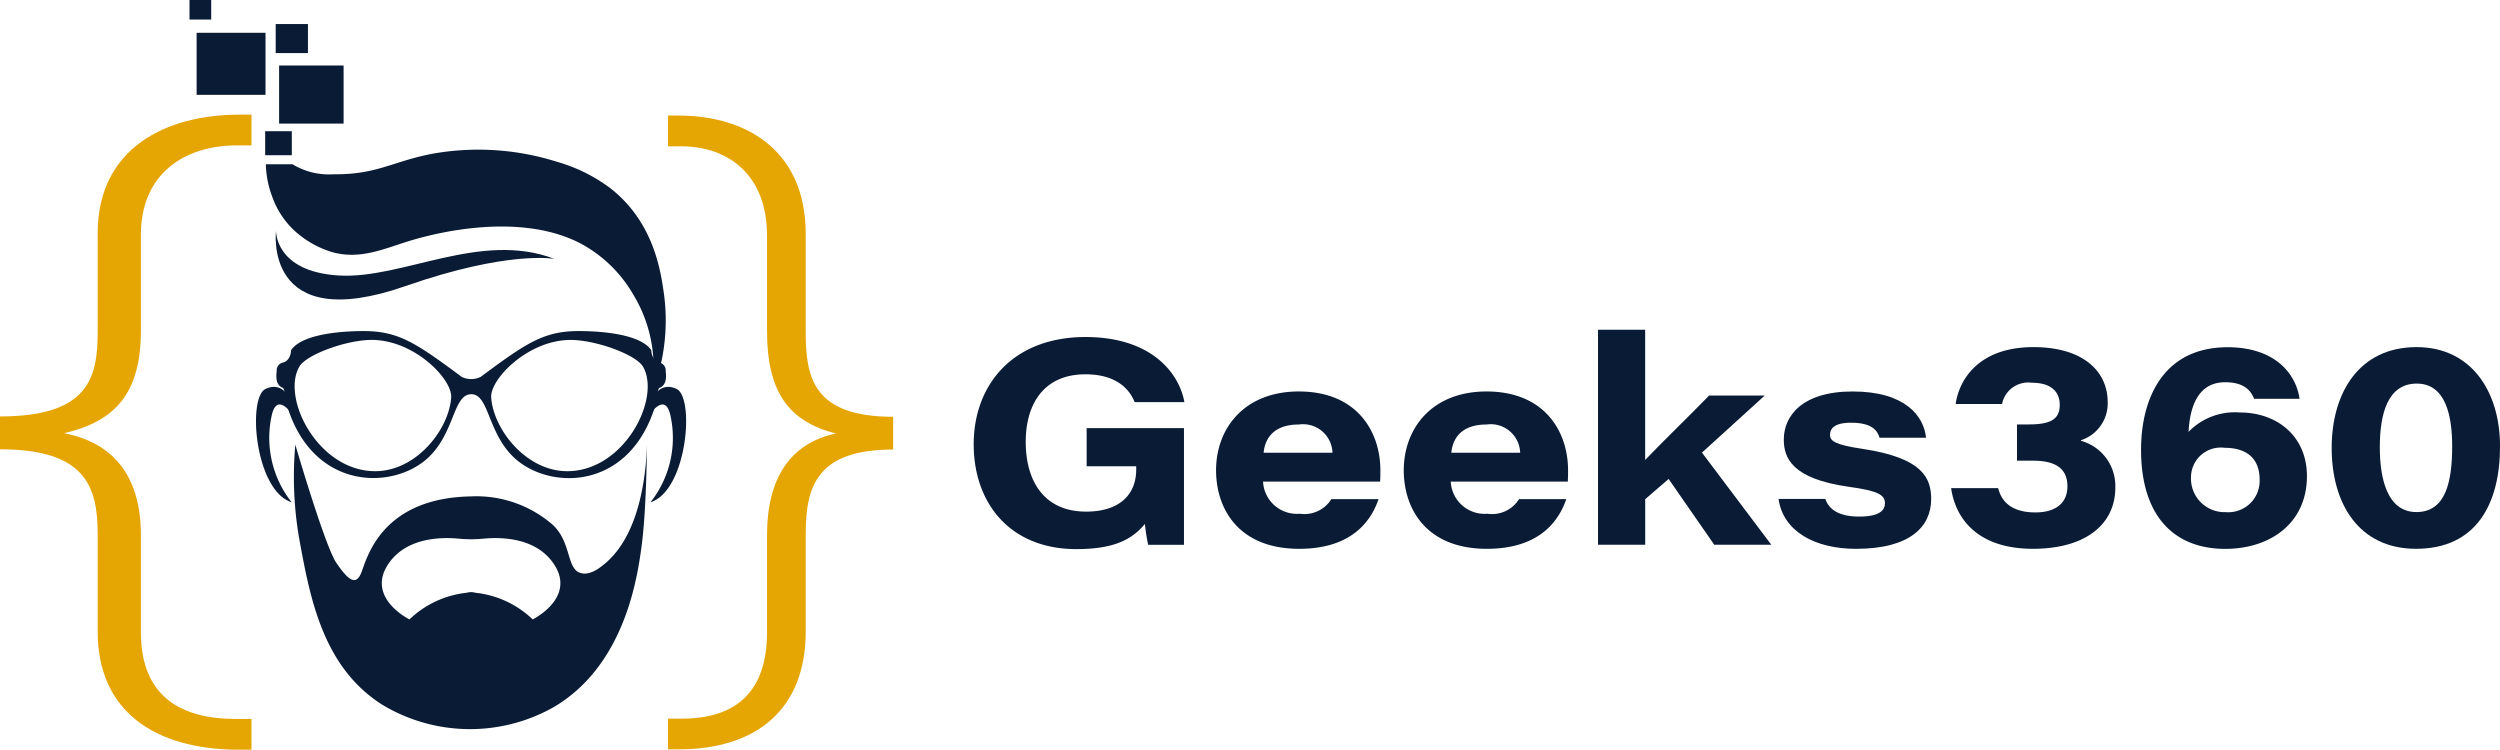 <svg xmlns="http://www.w3.org/2000/svg" width="194" height="58.175" viewBox="0 0 194 58.175">
  <g id="Group_1039" data-name="Group 1039" transform="translate(-41.482 -36.909)">
    <g id="Group_1035" data-name="Group 1035" transform="translate(61.348 48.524)">
      <path id="Path_149" data-name="Path 149" d="M76.243,89.838c.486-2.244,2.064.581,2.064.581s-.509-3.6-2.535-2.657c-1.427.663-.834,7.888,2.025,8.8A8.043,8.043,0,0,1,76.243,89.838Z" transform="translate(-75.027 -69.198)" fill="#0a1b35"/>
      <path id="Path_150" data-name="Path 150" d="M102.273,105.148c-1.142-.288-.724-2.345-2.169-3.724a9.029,9.029,0,0,0-6.365-2.232c-7.08.127-8.111,4.942-8.534,5.956s-1.031.507-1.922-.8S80.1,95.179,80.1,95.179a28.067,28.067,0,0,0,.358,7.608c.808,4.342,1.8,9.679,6.408,12.583a13.193,13.193,0,0,0,13.283.175c5.55-3.258,6.5-10.144,6.816-12.448.388-2.815.423-7.918.423-7.918h0c-.056,1.825-.4,6.768-3.188,9.166C103.78,104.7,103.022,105.336,102.273,105.148Zm-3.751,3.591a7.585,7.585,0,0,0-4.448-2.07,1.22,1.22,0,0,0-.669,0,7.585,7.585,0,0,0-4.448,2.07s-3.517-1.732-1.547-4.435c1.395-1.915,3.989-1.965,5.384-1.831a9.882,9.882,0,0,0,1.89,0c1.4-.134,3.99-.084,5.384,1.831C102.039,107.007,98.522,108.738,98.522,108.738Z" transform="translate(-77.049 -72.287)" fill="#0a1b35"/>
      <path id="Path_151" data-name="Path 151" d="M87.674,71.432c8-2.793,11.565-2.112,11.565-2.112-5.751-2.2-11.816,1.6-16.768,1.288s-4.84-3.485-4.84-3.485S76.586,75.3,87.674,71.432Z" transform="translate(-76.078 -60.846)" fill="#0a1b35"/>
      <path id="Path_152" data-name="Path 152" d="M128.385,87.762c-2.025-.941-2.534,2.657-2.534,2.657s1.578-2.825,2.064-.581a8.041,8.041,0,0,1-1.555,6.725C129.219,95.649,129.812,88.425,128.385,87.762Z" transform="translate(-95.753 -69.198)" fill="#0a1b35"/>
      <path id="Path_153" data-name="Path 153" d="M107.217,67.768c-.253-1.816-.781-5.6-4.161-8.251A12.715,12.715,0,0,0,98.9,57.46a20.255,20.255,0,0,0-9.7-.614c-3.033.587-4.29,1.623-7.609,1.585a5.432,5.432,0,0,1-3.2-.775H76.319a7.559,7.559,0,0,0,.5,2.535A6.644,6.644,0,0,0,78.4,62.677a7.565,7.565,0,0,0,3.079,1.8c2.158.592,3.939-.244,5.99-.876,1.312-.4,8.21-2.391,13.217.171a10.385,10.385,0,0,1,4.148,4,10.854,10.854,0,0,1,1.336,7.886A15.257,15.257,0,0,0,107.217,67.768Z" transform="translate(-75.554 -56.523)" fill="#0a1b35"/>
      <path id="Path_154" data-name="Path 154" d="M107.908,83.382a.618.618,0,0,0-.515-.653c-.59-.17-.606-.961-.606-.961-1-1.461-4.954-1.476-5.641-1.476-2.7,0-4.066.937-7.6,3.558a1.678,1.678,0,0,1-1.462,0c-3.531-2.62-4.9-3.558-7.6-3.558-.688,0-4.643.015-5.641,1.476,0,0-.017.791-.606.961a.618.618,0,0,0-.515.653c-.025.282-.146,1.074.47,1.314.182.071.289,1.273.434,1.7,2.131,6.338,8.254,6.2,10.889,3.686,2.04-1.947,1.9-4.889,3.31-4.889,1.367,0,1.261,2.957,3.286,4.889,2.655,2.532,8.76,2.649,10.889-3.686.145-.431.252-1.633.434-1.7C108.054,84.456,107.933,83.665,107.908,83.382Zm-16.645,2.06c-.164,2.454-2.68,5.723-5.9,5.723-4.4,0-7.292-5.626-5.892-8.1.543-.958,3.689-2.088,5.627-2.088C88.4,80.981,91.357,84.021,91.263,85.442Zm9.005,5.723c-3.191,0-5.733-3.248-5.9-5.723-.095-1.422,2.866-4.462,6.163-4.462,1.938,0,5.083,1.131,5.626,2.088C107.553,85.528,104.691,91.165,100.268,91.165Z" transform="translate(-76.117 -66.216)" fill="#0a1b35"/>
    </g>
    <rect id="Rectangle_18" data-name="Rectangle 18" width="1.684" height="1.517" transform="translate(56.187 36.909)" fill="#0a1b35"/>
    <rect id="Rectangle_19" data-name="Rectangle 19" width="2.502" height="2.254" transform="translate(62.876 38.775)" fill="#0a1b35"/>
    <rect id="Rectangle_20" data-name="Rectangle 20" width="2.068" height="1.863" transform="translate(62.059 47.091)" fill="#0a1b35"/>
    <rect id="Rectangle_21" data-name="Rectangle 21" width="5.004" height="4.508" transform="translate(63.141 41.992)" fill="#0a1b35"/>
    <rect id="Rectangle_22" data-name="Rectangle 22" width="5.346" height="4.816" transform="translate(56.74 39.453)" fill="#0a1b35"/>
    <path id="Path_155" data-name="Path 155" d="M139.7,68.883V61.255c0-6.653-4.8-9.2-9.848-9.2h-.841V54.44h1.021c3.6,0,6.665,2.164,6.665,6.924v7.411c0,4.815,1.741,7.032,5.344,7.952-3.543.757-5.344,3.462-5.344,7.9v7.519c0,4.382-2.162,6.708-6.605,6.708h-1.081v2.381h.841c6,0,9.848-3.084,9.848-9.142V84.517c0-3.733.9-6.546,6.785-6.546V75.429C140.3,75.429,139.7,72.4,139.7,68.883Z" transform="translate(-35.694 -6.178)" fill="#e5a604"/>
    <path id="Path_156" data-name="Path 156" d="M52.416,68.681V61.254c0-4.771,3.421-6.939,7.446-6.939H61V51.929h-.939c-5.635,0-11,2.548-11,9.216V68.79c0,3.524-.671,6.56-7.58,6.56V77.9c6.574,0,7.58,2.819,7.58,6.56v7.59c0,6.072,4.293,9.162,11,9.162H61V98.823H59.794c-4.964,0-7.378-2.331-7.378-6.722V84.565c0-4.445-2.012-7.156-5.97-7.915C50.47,75.728,52.416,73.506,52.416,68.681Z" transform="translate(0 -6.125)" fill="#e5a604"/>
    <g id="Group_1036" data-name="Group 1036" transform="translate(117.041 62.495)">
      <path id="Path_157" data-name="Path 157" d="M177.747,83.963c2.6,0,3.5,1.36,3.815,2.158h3.861c-.419-2.3-2.605-5.051-7.673-5.051-5.643,0-8.678,3.71-8.678,8.32s2.85,8.138,7.963,8.138c2.968,0,4.324-.763,5.324-1.952a13.845,13.845,0,0,0,.252,1.616h2.778V88.142h-7.552V91.1h3.846v.249c0,1.882-1.218,3.269-3.89,3.269-3.218,0-4.683-2.316-4.683-5.414C173.111,86.266,174.516,83.963,177.747,83.963Z" transform="translate(-169.072 -80.503)" fill="#0a1b35"/>
      <path id="Path_158" data-name="Path 158" d="M207.256,88.206c-4.23,0-6.424,2.857-6.424,6.12,0,2.944,1.711,6.09,6.452,6.09,3.717,0,5.459-1.8,6.157-3.856h-3.662a2.474,2.474,0,0,1-2.457,1.134,2.63,2.63,0,0,1-2.844-2.492h9.084c.02-.371.02-.583.02-.875C213.581,91.31,211.762,88.206,207.256,88.206Zm-2.734,4.753c.108-1.139.808-2.189,2.731-2.189a2.287,2.287,0,0,1,2.613,2.189Z" transform="translate(-182.024 -83.414)" fill="#0a1b35"/>
      <path id="Path_159" data-name="Path 159" d="M231.85,88.206c-4.231,0-6.424,2.857-6.424,6.12,0,2.944,1.711,6.09,6.452,6.09,3.718,0,5.459-1.8,6.158-3.856h-3.663a2.472,2.472,0,0,1-2.456,1.134,2.63,2.63,0,0,1-2.845-2.492h9.084c.02-.371.02-.583.02-.875C238.175,91.31,236.357,88.206,231.85,88.206Zm-2.734,4.753c.109-1.139.808-2.189,2.731-2.189a2.288,2.288,0,0,1,2.613,2.189Z" transform="translate(-192.053 -83.414)" fill="#0a1b35"/>
      <path id="Path_160" data-name="Path 160" d="M263.818,85.221H259.5c-1.473,1.526-3.807,3.774-4.961,5V80.114H250.88V96.8h3.662V93.267l1.816-1.573L259.9,96.8h4.426l-5.38-7.15Z" transform="translate(-202.433 -80.114)" fill="#0a1b35"/>
      <path id="Path_161" data-name="Path 161" d="M281.056,92.66c-2.156-.319-2.527-.612-2.527-1.093,0-.409.245-.937,1.63-.937,1.639,0,2.054.619,2.214,1.164h3.608c-.168-1.661-1.6-3.588-5.69-3.588-4.018,0-5.349,1.974-5.349,3.728,0,1.412.611,3.042,5.025,3.665,2.318.319,2.824.635,2.824,1.283,0,.547-.431,1.032-2,1.032s-2.337-.544-2.629-1.37h-3.628c.364,2.538,2.846,3.873,6.013,3.873,4.228,0,5.831-1.745,5.831-3.858C286.378,94.949,285.758,93.37,281.056,92.66Z" transform="translate(-212.079 -83.414)" fill="#0a1b35"/>
      <path id="Path_162" data-name="Path 162" d="M307.227,89.664v-.045a3,3,0,0,0,2.073-2.965c0-2.365-1.892-4.26-5.757-4.26-4.27,0-5.771,2.537-6.04,4.413h3.6a2.069,2.069,0,0,1,2.316-1.647c1.562,0,2.161.756,2.161,1.713,0,1.056-.613,1.521-2.391,1.521h-.926v2.814h1.261c1.778,0,2.652.646,2.652,1.984,0,1.354-.975,2.03-2.483,2.03-1.778,0-2.618-.776-2.891-1.884h-3.651c.364,2.518,2.209,4.707,6.341,4.707,4.269,0,6.4-2.041,6.4-4.732A3.636,3.636,0,0,0,307.227,89.664Z" transform="translate(-221.303 -81.044)" fill="#0a1b35"/>
      <path id="Path_163" data-name="Path 163" d="M329.693,87.466a5,5,0,0,0-3.966,1.5c.11-2.186.87-3.846,2.834-3.846,1.39,0,1.98.577,2.247,1.283h3.53c-.289-2.006-1.975-4-5.574-4-5.028,0-6.726,4.01-6.726,7.961,0,5.13,2.552,7.687,6.538,7.687,3.424,0,6.334-1.942,6.334-5.653C334.91,89.37,332.667,87.466,329.693,87.466ZM328.6,95.2a2.606,2.606,0,0,1-2.686-2.726,2.309,2.309,0,0,1,2.611-2.266c1.927,0,2.714,1.033,2.714,2.463A2.433,2.433,0,0,1,328.6,95.2Z" transform="translate(-231.451 -81.044)" fill="#0a1b35"/>
      <path id="Path_164" data-name="Path 164" d="M353.6,82.394c-4.456,0-6.586,3.547-6.586,7.818,0,4.393,2.158,7.833,6.541,7.833,4.654,0,6.524-3.441,6.524-7.97C360.076,85.91,357.9,82.394,353.6,82.394Zm-.005,12.8c-2.29,0-2.846-2.638-2.846-5.022,0-2.636.626-4.948,2.871-4.948,2.3,0,2.745,2.635,2.745,4.871C356.361,92.732,355.916,95.194,353.592,95.194Z" transform="translate(-241.635 -81.044)" fill="#0a1b35"/>
    </g>
  </g>
</svg>
